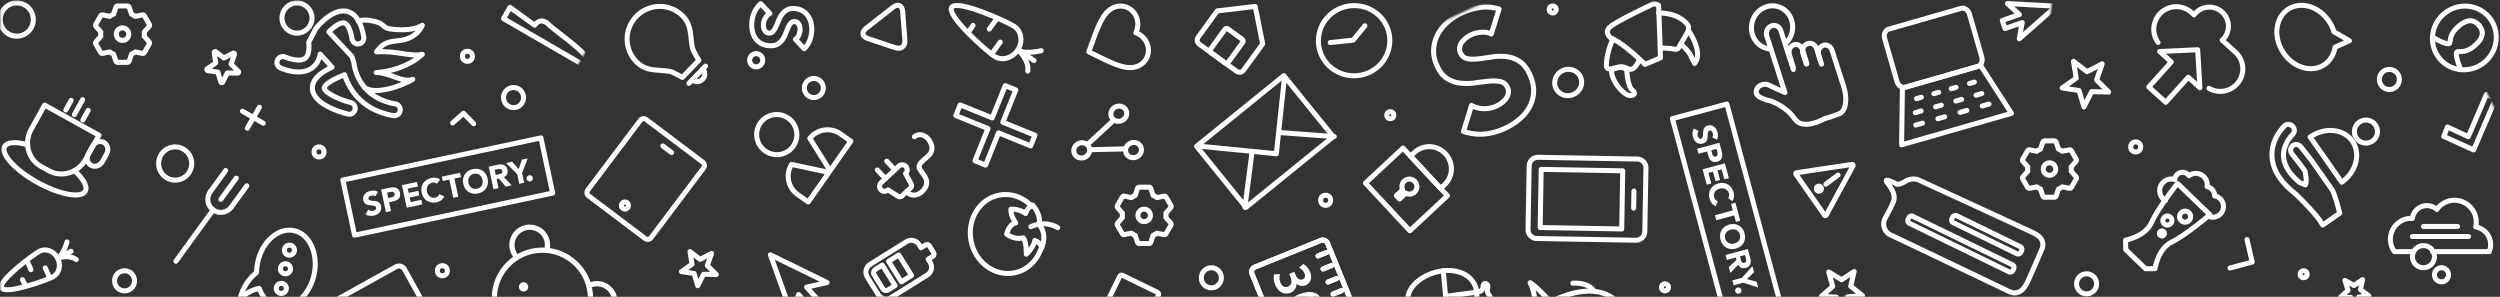 <svg width="977" height="116" xmlns="http://www.w3.org/2000/svg" xmlns:xlink="http://www.w3.org/1999/xlink"><rect width="100%" height="100%" fill="#333333" stroke="none"/><defs><path id="path-1" d="M.089.143h976.772v231.791H.089z"/></defs><g id="Notebook" stroke="none" stroke-width="1" fill="none" fill-rule="evenodd"><g id="404" transform="translate(0 -684)"><g id="Group-44" transform="translate(0 684)"><g id="Group-19"><mask id="mask-2" fill="#fff"><use xlink:href="#path-1"/></mask><g id="Group-5" mask="url(#mask-2)" stroke="#FFF" stroke-linecap="round" stroke-linejoin="round" stroke-width="1.96"><g transform="rotate(29 -49.936 47.278)"><path d="M5.98 9.194V20.13c0 5.887 4.691 10.704 10.426 10.704h3.44c5.734 0 10.426-4.817 10.426-10.704V9.194H5.98z" id="Stroke-114"/><path d="M36.43 17.594c0 1.85-1.411 3.365-3.134 3.365-1.725 0-3.135-1.514-3.135-3.365v-3.5c0-1.85 1.41-3.365 3.135-3.365 1.723 0 3.134 1.515 3.134 3.366v3.5z" id="Stroke-115"/><path d="M28.591 25.952c4.602 1.098 7.605 2.906 7.605 4.95 0 3.35-8.07 6.067-18.024 6.067C8.22 36.969.15 34.252.15 30.902c0-2.044 3-3.85 7.601-4.95" id="Stroke-116"/><path d="M21.87 2.72v4.328" id="Stroke-117"/><path d="M17.952.122v6.689" id="Stroke-118"/><path d="M14.145 2.522V6.85" id="Stroke-119"/></g></g><g id="Group" mask="url(#mask-2)" stroke="#FFF" stroke-linecap="round" stroke-linejoin="round" stroke-width="1.96"><g transform="translate(108.228 1.148)"><path d="M13.713 5.9c0 3.262-2.632 5.904-5.878 5.904-3.245 0-5.876-2.642-5.876-5.903C1.959 2.64 4.589 0 7.835 0c3.246 0 5.878 2.642 5.878 5.9z" id="Stroke-792"/><path d="M46.275 39.46c-14.819-2.608-16.099-15.163-16.164-15.94l-.787-2.546-9.048-9.67c1.836-1.855 4.473-3.874 6.069-3.467 1.288.33 2.386 2.613 3.007 6.265A2.316 2.316 0 0032.025 16a2.322 2.322 0 001.898-2.677c-.987-5.786-3.15-9.144-6.43-9.985C21.836 1.895 15.952 9.094 15.3 9.921l-.137.173-2.744 5.282.044.653c.14 2-.01 4.605-1.514 5.655-2.08 1.45-6.344.075-7.673-.525A2.319 2.319 0 00.21 22.313a2.323 2.323 0 001.15 3.077c.503.227 3.628 1.585 7.019 1.585 1.776 0 3.624-.373 5.21-1.474 1.743-1.21 2.85-3.058 3.309-5.508l4.629 5.129c-3.961 1.853-7.9 4.547-7.662 8.445.36 5.93 10.668 9.05 13.819 9.865a2.314 2.314 0 002.823-1.664 2.323 2.323 0 00-1.661-2.831c-4.801-1.247-10.249-3.93-10.352-5.653-.005-.082-.036-2.06 7.527-5.036.14-.053.27-.12.395-.199 1.691 5.242 6.364 13.75 19.055 15.985a2.318 2.318 0 002.686-1.884 2.322 2.322 0 00-1.882-2.69z" id="Stroke-793"/><path d="M31.736 7.148c2.436-1.115 7.202.045 8.71.906.762.434 1.343 1.15 2.1 1.579.737.413 1.93.578 2.765.672 3.562.397 8.405.291 11.5-1.566-1.412 3.367-4.93 5.44-8.533 5.918-2.146.284-4.135.304-6.105 1.346-1.366.722-2.408 1.885-3.234 3.123 7.462-.588 13.286 2.02 17.873.959-2.636 2.51-8.596 6.376-18.022 7.148 1.823-.288 6.958 1.5 8.388 2.13 1.196.525 4.748 1.286 5.9.513-4.11 2.437-14.317 6.301-18.872 3.202" id="Stroke-794"/></g></g><g id="Group-16" mask="url(#mask-2)" stroke="#FFF" stroke-linecap="round" stroke-linejoin="round" stroke-width="1.96"><g transform="rotate(36 -57.949 168.536)"><path d="M5.485 15.533v24.788" id="Stroke-69"/><path d="M.392.188v10.23" id="Stroke-70"/><path d="M5.485.188v10.23" id="Stroke-71"/><path d="M10.579.188v10.23" id="Stroke-72"/><path d="M10.579 10.418c0 2.826-2.28 5.115-5.094 5.115-2.814 0-5.093-2.29-5.093-5.115" id="Stroke-73"/></g></g><path d="M219.399-5.747l-.073 40.007-5.076.009 1.211-11.828s-4.187-.148-2.956-4.73c1.23-4.582 1.815-21.896 6.894-23.458z" id="Stroke-79" stroke="#FFF" stroke-width="1.96" stroke-linecap="round" stroke-linejoin="round" mask="url(#mask-2)" transform="rotate(120 215.839 14.261)"/><ellipse id="Oval" stroke="#FFF" stroke-width="1.96" stroke-linecap="round" stroke-linejoin="round" mask="url(#mask-2)" cx="6.554" cy="7.64" rx="6.465" ry="6.492"/><ellipse id="Oval-Copy-3" stroke="#FFF" stroke-width="1.96" stroke-linecap="round" stroke-linejoin="round" mask="url(#mask-2)" cx="48.673" cy="109.743" rx="3.918" ry="3.935"/><ellipse id="Oval-Copy-14" stroke="#FFF" stroke-width="1.96" stroke-linecap="round" stroke-linejoin="round" mask="url(#mask-2)" cx="473.391" cy="108.563" rx="3.918" ry="3.935"/><ellipse id="Oval-Copy-23" stroke="#FFF" stroke-width="1.96" stroke-linecap="round" stroke-linejoin="round" mask="url(#mask-2)" cx="815.437" cy="110.924" rx="3.918" ry="3.935"/><ellipse id="Oval-Copy-26" stroke="#FFF" stroke-width="1.96" stroke-linecap="round" stroke-linejoin="round" mask="url(#mask-2)" cx="933.763" cy="31.051" rx="3.918" ry="3.935"/><ellipse id="Oval-Copy-7" stroke="#FFF" stroke-width="1.96" stroke-linecap="round" stroke-linejoin="round" mask="url(#mask-2)" cx="200.694" cy="38.134" rx="3.918" ry="3.935"/><ellipse id="Oval-Copy-6" stroke="#FFF" stroke-width="1.96" stroke-linecap="round" stroke-linejoin="round" mask="url(#mask-2)" cx="124.683" cy="59.381" rx="1.959" ry="1.967"/><ellipse id="Oval-Copy-24" stroke="#FFF" stroke-width="1.96" stroke-linecap="round" stroke-linejoin="round" mask="url(#mask-2)" cx="834.636" cy="57.413" rx="1.959" ry="1.967"/><ellipse id="Oval-Copy-10" stroke="#FFF" stroke-width="1.96" stroke-linecap="round" stroke-linejoin="round" mask="url(#mask-2)" cx="172.876" cy="105.809" rx="1.959" ry="1.967"/><ellipse id="Oval-Copy-19" stroke="#FFF" stroke-width="1.96" stroke-linecap="round" stroke-linejoin="round" mask="url(#mask-2)" cx="606.801" cy="3.706" rx="1.371" ry="1.377"/><ellipse id="Oval-Copy-27" stroke="#FFF" stroke-width="1.96" stroke-linecap="round" stroke-linejoin="round" mask="url(#mask-2)" cx="900.263" cy="107.186" rx="1.371" ry="1.377"/><ellipse id="Oval-Copy-31" stroke="#FFF" stroke-width="1.96" stroke-linecap="round" stroke-linejoin="round" mask="url(#mask-2)" cx="543.328" cy="45.019" rx="1.371" ry="1.377"/><ellipse id="Oval-Copy-30" stroke="#FFF" stroke-width="1.96" stroke-linecap="round" stroke-linejoin="round" mask="url(#mask-2)" cx="650.683" cy="112.301" rx="1.371" ry="1.377"/><ellipse id="Oval-Copy-16" stroke="#FFF" stroke-width="1.96" stroke-linecap="round" stroke-linejoin="round" mask="url(#mask-2)" cx="518.057" cy="78.267" rx="1.959" ry="1.967"/><ellipse id="Oval-Copy-29" stroke="#FFF" stroke-width="1.96" stroke-linecap="round" stroke-linejoin="round" mask="url(#mask-2)" cx="182.671" cy="22.002" rx="1.959" ry="1.967"/><ellipse id="Oval-Copy-12" stroke="#FFF" stroke-width="1.96" stroke-linecap="round" stroke-linejoin="round" mask="url(#mask-2)" cx="318.04" cy="34.396" rx="3.722" ry="3.738"/><ellipse id="Oval-Copy-5" stroke="#FFF" stroke-width="1.96" stroke-linecap="round" stroke-linejoin="round" mask="url(#mask-2)" cx="68.459" cy="63.905" rx="6.465" ry="6.492"/><g id="Group-4-Copy" mask="url(#mask-2)"><g transform="rotate(-12 401.684 -602.193)"><path id="Shape" stroke="#FFF" stroke-width="1.96" stroke-linecap="round" stroke-linejoin="round" d="M79.145 0v22.034H0V0z"/><g id="Group-42" stroke="none" stroke-width="1" fill-rule="evenodd" transform="translate(5.889 6.397)" fill="#FFF"><path d="M5.194 2.494a1.432 1.432 0 00-.664-.464c-.28-.1-.543-.15-.792-.15a2.03 2.03 0 00-.451.053 1.692 1.692 0 00-.439.163.965.965 0 00-.335.293.754.754 0 00-.129.444c0 .279.104.492.31.64.206.148.466.274.78.379.313.104.65.209 1.011.313a4.15 4.15 0 011.012.444c.313.191.573.448.78.77.206.322.309.753.309 1.293 0 .514-.095.961-.284 1.345-.189.383-.444.7-.767.953a3.24 3.24 0 01-1.12.56 4.86 4.86 0 01-1.348.184 4.824 4.824 0 01-1.65-.274A4.129 4.129 0 010 8.552l1.43-1.593c.207.278.467.494.78.646a2.2 2.2 0 00.973.228c.164 0 .33-.019.496-.059a1.56 1.56 0 00.452-.176.968.968 0 00.322-.3.757.757 0 00.122-.43.787.787 0 00-.315-.66 2.92 2.92 0 00-.793-.411 25.184 25.184 0 00-1.03-.34 4.563 4.563 0 01-1.032-.456 2.49 2.49 0 01-.793-.758c-.21-.313-.315-.726-.315-1.24 0-.496.096-.932.29-1.305.193-.375.45-.688.773-.94a3.35 3.35 0 011.115-.57C2.895.064 3.33 0 3.776 0c.516 0 1.014.074 1.495.222.481.148.915.396 1.302.744l-1.38 1.528z" id="Fill-33"/><path d="M10.005 4.169h1.355c.182 0 .358-.017.527-.051.17-.034.322-.091.457-.172a.927.927 0 00.325-.332c.083-.14.124-.316.124-.528 0-.23-.054-.414-.163-.555a1.086 1.086 0 00-.417-.324 1.823 1.823 0 00-.566-.147 5.97 5.97 0 00-.6-.032h-1.042v2.14zM7.972.347H11.4c.478 0 .93.042 1.355.127.426.085.797.231 1.114.44.317.208.57.488.756.84.186.353.28.797.28 1.332 0 .527-.087.968-.26 1.324a2.18 2.18 0 01-.717.854 2.931 2.931 0 01-1.082.453c-.417.09-.868.134-1.355.134h-1.485v3.516H7.972V.347z" id="Fill-34"/><path id="Fill-35" d="M16.29.347h6.015V2.18H18.24v1.682h3.839v1.835H18.24v1.834h4.289v1.835h-6.24z"/><path d="M29.756 2.637a1.995 1.995 0 00-.737-.561 2.445 2.445 0 00-1.01-.196 2.54 2.54 0 00-1.063.222 2.558 2.558 0 00-.848.62 2.88 2.88 0 00-.56.947 3.402 3.402 0 00-.203 1.188c0 .435.067.834.203 1.195.134.36.319.674.554.94.234.265.51.472.828.62.317.148.658.221 1.023.221a2.29 2.29 0 001.108-.26 2.21 2.21 0 00.796-.732l1.695 1.267a3.532 3.532 0 01-1.486 1.214c-.6.261-1.218.392-1.852.392a5.695 5.695 0 01-1.995-.34 4.563 4.563 0 01-1.578-.973 4.413 4.413 0 01-1.037-1.533c-.247-.601-.371-1.271-.371-2.011 0-.74.124-1.41.371-2.01a4.427 4.427 0 011.037-1.535A4.58 4.58 0 0126.21.34 5.686 5.686 0 0128.204 0c.26 0 .533.024.815.072.282.048.56.124.834.228.275.105.537.244.79.418.251.175.477.388.677.64l-1.564 1.28z" id="Fill-36"/><path id="Fill-37" d="M34.86 2.105h-2.625V.347h7.279v1.758h-2.625v7.262H34.86z"/><path d="M41.918 4.857c0 .435.065.834.197 1.195.131.361.32.674.565.94.245.266.54.472.884.62.342.148.725.222 1.149.222a2.88 2.88 0 001.15-.222 2.57 2.57 0 00.882-.62c.246-.266.434-.579.565-.94a3.46 3.46 0 00.198-1.195c0-.426-.066-.823-.198-1.188a2.74 2.74 0 00-.565-.947 2.585 2.585 0 00-.883-.62 2.877 2.877 0 00-1.15-.222 2.87 2.87 0 00-1.148.222 2.58 2.58 0 00-.884.62 2.745 2.745 0 00-.565.947 3.481 3.481 0 00-.197 1.188m-2.058 0c0-.74.12-1.41.362-2.011.242-.6.579-1.112 1.01-1.534A4.446 4.446 0 0142.77.339 5.408 5.408 0 0144.713 0c.702 0 1.35.113 1.943.34a4.43 4.43 0 011.538.972c.431.422.768.934 1.01 1.534.24.6.362 1.271.362 2.01 0 .741-.121 1.41-.363 2.012a4.42 4.42 0 01-1.01 1.534 4.423 4.423 0 01-1.537.972 5.413 5.413 0 01-1.943.34c-.703 0-1.35-.113-1.943-.34a4.423 4.423 0 01-1.538-.972 4.42 4.42 0 01-1.01-1.534c-.241-.601-.362-1.27-.362-2.011" id="Fill-38"/><path d="M52.95 4.08h1.18c.18 0 .37-.007.57-.02.2-.012.382-.05.545-.114a.943.943 0 00.404-.3c.107-.135.16-.326.16-.573 0-.23-.048-.412-.142-.548a.942.942 0 00-.358-.312 1.6 1.6 0 00-.5-.146 4.098 4.098 0 00-.55-.039H52.95V4.08zM50.953.347h3.511c.462 0 .9.044 1.313.133.415.09.778.238 1.09.447.312.207.56.488.743.84.184.353.276.793.276 1.319 0 .637-.167 1.179-.5 1.624-.333.446-.82.728-1.46.847l2.306 3.81h-2.397L53.938 5.76h-.987v3.606h-1.999V.347z" id="Fill-39"/><path id="Fill-40" d="M61.235 5.52L57.885.347h2.443l1.889 3.376L64.22.347h2.33L63.2 5.52v3.847h-1.965z"/><path d="M64.47 8.152c0-.167.03-.325.092-.475a1.19 1.19 0 01.258-.39 1.236 1.236 0 01.864-.35 1.248 1.248 0 01.863.351 1.208 1.208 0 01.35.864c0 .167-.032.326-.093.476-.062.15-.148.28-.257.39a1.233 1.233 0 01-.864.35 1.229 1.229 0 01-.863-.35c-.11-.11-.196-.24-.258-.39a1.24 1.24 0 01-.092-.476" id="Fill-41"/></g></g></g><g id="Group-4-Copy-3" mask="url(#mask-2)"><g transform="rotate(75 310.938 460.075)"><path id="Shape" stroke="#FFF" stroke-width="1.96" stroke-linecap="round" stroke-linejoin="round" d="M79.145 0v22.034H0V0z"/><g id="Group-42" stroke="none" stroke-width="1" fill-rule="evenodd" transform="translate(5.889 6.397)" fill="#FFF"><path d="M5.194 2.494a1.432 1.432 0 00-.664-.464c-.28-.1-.543-.15-.792-.15a2.03 2.03 0 00-.451.053 1.692 1.692 0 00-.439.163.965.965 0 00-.335.293.754.754 0 00-.129.444c0 .279.104.492.31.64.206.148.466.274.78.379.313.104.65.209 1.011.313a4.15 4.15 0 011.012.444c.313.191.573.448.78.77.206.322.309.753.309 1.293 0 .514-.095.961-.284 1.345-.189.383-.444.7-.767.953a3.24 3.24 0 01-1.12.56 4.86 4.86 0 01-1.348.184 4.824 4.824 0 01-1.65-.274A4.129 4.129 0 010 8.552l1.43-1.593c.207.278.467.494.78.646a2.2 2.2 0 00.973.228c.164 0 .33-.019.496-.059a1.56 1.56 0 00.452-.176.968.968 0 00.322-.3.757.757 0 00.122-.43.787.787 0 00-.315-.66 2.92 2.92 0 00-.793-.411 25.184 25.184 0 00-1.03-.34 4.563 4.563 0 01-1.032-.456 2.49 2.49 0 01-.793-.758c-.21-.313-.315-.726-.315-1.24 0-.496.096-.932.29-1.305.193-.375.45-.688.773-.94a3.35 3.35 0 011.115-.57C2.895.064 3.33 0 3.776 0c.516 0 1.014.074 1.495.222.481.148.915.396 1.302.744l-1.38 1.528z" id="Fill-33"/><path d="M10.005 4.169h1.355c.182 0 .358-.017.527-.051.17-.034.322-.091.457-.172a.927.927 0 00.325-.332c.083-.14.124-.316.124-.528 0-.23-.054-.414-.163-.555a1.086 1.086 0 00-.417-.324 1.823 1.823 0 00-.566-.147 5.97 5.97 0 00-.6-.032h-1.042v2.14zM7.972.347H11.4c.478 0 .93.042 1.355.127.426.085.797.231 1.114.44.317.208.57.488.756.84.186.353.28.797.28 1.332 0 .527-.087.968-.26 1.324a2.18 2.18 0 01-.717.854 2.931 2.931 0 01-1.082.453c-.417.09-.868.134-1.355.134h-1.485v3.516H7.972V.347z" id="Fill-34"/><path id="Fill-35" d="M16.29.347h6.015V2.18H18.24v1.682h3.839v1.835H18.24v1.834h4.289v1.835h-6.24z"/><path d="M29.756 2.637a1.995 1.995 0 00-.737-.561 2.445 2.445 0 00-1.01-.196 2.54 2.54 0 00-1.063.222 2.558 2.558 0 00-.848.62 2.88 2.88 0 00-.56.947 3.402 3.402 0 00-.203 1.188c0 .435.067.834.203 1.195.134.36.319.674.554.94.234.265.51.472.828.62.317.148.658.221 1.023.221a2.29 2.29 0 001.108-.26 2.21 2.21 0 00.796-.732l1.695 1.267a3.532 3.532 0 01-1.486 1.214c-.6.261-1.218.392-1.852.392a5.695 5.695 0 01-1.995-.34 4.563 4.563 0 01-1.578-.973 4.413 4.413 0 01-1.037-1.533c-.247-.601-.371-1.271-.371-2.011 0-.74.124-1.41.371-2.01a4.427 4.427 0 011.037-1.535A4.58 4.58 0 0126.21.34 5.686 5.686 0 0128.204 0c.26 0 .533.024.815.072.282.048.56.124.834.228.275.105.537.244.79.418.251.175.477.388.677.64l-1.564 1.28z" id="Fill-36"/><path id="Fill-37" d="M34.86 2.105h-2.625V.347h7.279v1.758h-2.625v7.262H34.86z"/><path d="M41.918 4.857c0 .435.065.834.197 1.195.131.361.32.674.565.94.245.266.54.472.884.62.342.148.725.222 1.149.222a2.88 2.88 0 001.15-.222 2.57 2.57 0 00.882-.62c.246-.266.434-.579.565-.94a3.46 3.46 0 00.198-1.195c0-.426-.066-.823-.198-1.188a2.74 2.74 0 00-.565-.947 2.585 2.585 0 00-.883-.62 2.877 2.877 0 00-1.15-.222 2.87 2.87 0 00-1.148.222 2.58 2.58 0 00-.884.62 2.745 2.745 0 00-.565.947 3.481 3.481 0 00-.197 1.188m-2.058 0c0-.74.12-1.41.362-2.011.242-.6.579-1.112 1.01-1.534A4.446 4.446 0 0142.77.339 5.408 5.408 0 0144.713 0c.702 0 1.35.113 1.943.34a4.43 4.43 0 011.538.972c.431.422.768.934 1.01 1.534.24.6.362 1.271.362 2.01 0 .741-.121 1.41-.363 2.012a4.42 4.42 0 01-1.01 1.534 4.423 4.423 0 01-1.537.972 5.413 5.413 0 01-1.943.34c-.703 0-1.35-.113-1.943-.34a4.423 4.423 0 01-1.538-.972 4.42 4.42 0 01-1.01-1.534c-.241-.601-.362-1.27-.362-2.011" id="Fill-38"/><path d="M52.95 4.08h1.18c.18 0 .37-.007.57-.02.2-.012.382-.05.545-.114a.943.943 0 00.404-.3c.107-.135.16-.326.16-.573 0-.23-.048-.412-.142-.548a.942.942 0 00-.358-.312 1.6 1.6 0 00-.5-.146 4.098 4.098 0 00-.55-.039H52.95V4.08zM50.953.347h3.511c.462 0 .9.044 1.313.133.415.09.778.238 1.09.447.312.207.56.488.743.84.184.353.276.793.276 1.319 0 .637-.167 1.179-.5 1.624-.333.446-.82.728-1.46.847l2.306 3.81h-2.397L53.938 5.76h-.987v3.606h-1.999V.347z" id="Fill-39"/><path id="Fill-40" d="M61.235 5.52L57.885.347h2.443l1.889 3.376L64.22.347h2.33L63.2 5.52v3.847h-1.965z"/><path d="M64.47 8.152c0-.167.03-.325.092-.475a1.19 1.19 0 01.258-.39 1.236 1.236 0 01.864-.35 1.248 1.248 0 01.863.351 1.208 1.208 0 01.35.864c0 .167-.032.326-.093.476-.062.15-.148.28-.257.39a1.233 1.233 0 01-.864.35 1.229 1.229 0 01-.863-.35c-.11-.11-.196-.24-.258-.39a1.24 1.24 0 01-.092-.476" id="Fill-41"/></g></g></g><path id="Stroke-740-Copy-7" stroke="#FFF" stroke-width="1.96" stroke-linecap="round" stroke-linejoin="round" mask="url(#mask-2)" transform="rotate(-31 814.784 31.419)" d="M814.77 36.545l-5.642 3.57 1.648-6.474-5.112-4.262 6.649-.452 2.483-6.204 2.461 6.195 6.647.427-5.128 4.281 1.624 6.468z"/><path id="Stroke-740-Copy-6" stroke="#FFF" stroke-width="1.96" stroke-linecap="round" stroke-linejoin="round" mask="url(#mask-2)" transform="rotate(35 720.214 112.394)" d="M720.226 116.913l-4.964 3.128 1.432-5.702-4.523-3.775 5.862-.376 2.17-5.46 2.19 5.469 5.864.4-4.508 3.756 1.454 5.708z"/><path id="Stroke-740-Copy-9" stroke="#FFF" stroke-width="1.96" stroke-linecap="round" stroke-linejoin="round" mask="url(#mask-2)" transform="rotate(105 920.635 114.252)" d="M920.63 117.375l-3.405 2.17.992-3.94-3.089-2.598 4.014-.272 1.497-3.775 1.49 3.772 4.013.264-3.095 2.604.984 3.938z"/><path d="M86.919 29.025l-3.415 2.141a.392.392 0 01-.588-.43l.996-3.878h0l-3.089-2.553a.392.392 0 01.224-.694l4.021-.271h0l1.505-3.725a.392.392 0 01.728 0l1.49 3.718h0l4.015.256a.392.392 0 01.225.693l-3.098 2.565h0l.983 3.88a.392.392 0 01-.587.429l-3.41-2.131h0z" id="Stroke-740-Copy" stroke="#FFF" stroke-width="1.96" stroke-linecap="round" stroke-linejoin="round" mask="url(#mask-2)" transform="rotate(-31 86.927 25.298)"/><path id="Stroke-740-Copy-3" stroke="#FFF" stroke-width="1.96" stroke-linecap="round" stroke-linejoin="round" mask="url(#mask-2)" transform="rotate(-31 272.986 103.905)" d="M272.976 107.73l-4.247 2.664 1.24-4.83-3.847-3.181 5.004-.338 1.87-4.629 1.851 4.622 5.003.32-3.86 3.194 1.223 4.826z"/><g id="Group-4" mask="url(#mask-2)" stroke="#FFF" stroke-linecap="round" stroke-linejoin="round" stroke-width="1.96"><path d="M47.401 32.7H2.561A2.457 2.457 0 01.1 30.247V2.497A2.457 2.457 0 012.56.043H47.4a2.456 2.456 0 012.46 2.454v27.75c0 1.354-1.1 2.453-2.46 2.453z" transform="rotate(61 -8.97 184.65)" id="Stroke-149"/></g><g id="Group-6" mask="url(#mask-2)" stroke="#FFF" stroke-linecap="round" stroke-linejoin="round" stroke-width="1.96"><g transform="rotate(102 25.51 97.209)"><path d="M15.116 0c8.35 0 15.116 5.05 15.116 11.282 0 3.44-2.066 6.515-5.32 8.584.978 2.317 2.762 4.807 6.04 6.492 0 0-6.502.304-11.856-4.2-1.272.259-2.6.408-3.98.408C6.766 22.566 0 17.514 0 11.282 0 5.049 6.766 0 15.116 0z" id="Stroke-1179"/><path d="M5.877 11.41c0 1.087.876 1.968 1.958 1.968 1.085 0 1.96-.881 1.96-1.968a1.962 1.962 0 00-1.96-1.967 1.962 1.962 0 00-1.958 1.967" id="Fill-1180"/><path d="M13.321 11.41c0 1.087.877 1.968 1.958 1.968 1.085 0 1.96-.881 1.96-1.968a1.962 1.962 0 00-1.96-1.967 1.962 1.962 0 00-1.958 1.967" id="Fill-1181"/><path d="M21.158 11.41c0 1.087.875 1.968 1.959 1.968a1.962 1.962 0 001.959-1.968 1.962 1.962 0 00-1.96-1.967 1.962 1.962 0 00-1.958 1.967" id="Fill-1182"/></g></g><g id="Group-7" mask="url(#mask-2)" stroke="#FFF" stroke-linecap="round" stroke-linejoin="round" stroke-width="1.96"><g transform="rotate(37 57.561 398.205)"><path d="M1.727 37.53a1.634 1.634 0 01-1.632-1.625V1.777C.095.882.829.152 1.727.152h27.688c.897 0 1.632.73 1.632 1.625v34.128c0 .894-.735 1.626-1.632 1.626H1.727z" id="Stroke-1183"/><path d="M16.697 31.989c0 .76-.614 1.377-1.371 1.377a1.375 1.375 0 01-1.371-1.377c0-.76.614-1.377 1.371-1.377s1.371.616 1.371 1.377" id="Fill-1184"/><path d="M17.448 4.483h-4.31" id="Stroke-1185"/></g></g><path d="M302.002 2.753c1.257 0 2.472.18 3.646.54a8.406 8.406 0 013.175 1.808l-3.364 3.713c-.398-.508-.938-.883-1.618-1.127-.682-.243-1.326-.365-1.934-.365a5.05 5.05 0 00-1.1.127 4.195 4.195 0 00-1.07.396 2.35 2.35 0 00-.816.714c-.21.297-.315.657-.315 1.08 0 .677.252 1.195.755 1.554.502.36 1.136.666 1.9.92.766.254 1.589.508 2.47.762.88.253 1.702.614 2.467 1.079a5.883 5.883 0 011.903 1.871c.502.783.753 1.83.753 3.142 0 1.249-.23 2.337-.692 3.269a6.626 6.626 0 01-1.87 2.316 7.915 7.915 0 01-2.734 1.363 11.894 11.894 0 01-3.286.445c-1.446 0-2.787-.222-4.023-.666-1.237-.445-2.39-1.163-3.459-2.157l3.49-3.872a5.104 5.104 0 001.902 1.57 5.376 5.376 0 002.373.555 5.22 5.22 0 001.21-.143 3.872 3.872 0 001.1-.428c.325-.19.587-.432.786-.729.2-.297.3-.645.3-1.047 0-.676-.257-1.211-.77-1.603-.514-.39-1.159-.724-1.934-.999a61.59 61.59 0 00-2.515-.825 11.15 11.15 0 01-2.515-1.11 6.066 6.066 0 01-1.933-1.841c-.514-.761-.77-1.765-.77-3.014 0-1.206.235-2.264.707-3.173.47-.91 1.1-1.671 1.886-2.285a8.182 8.182 0 012.72-1.38 11.059 11.059 0 013.175-.46zm12.958 18.073a2.568 2.568 0 012.579 2.558 2.568 2.568 0 01-2.58 2.557 2.568 2.568 0 01-2.578-2.557 2.568 2.568 0 012.579-2.558z" id="Combined-Shape-Copy" stroke="#FFF" stroke-width="1.96" stroke-linecap="round" stroke-linejoin="round" mask="url(#mask-2)" transform="rotate(95 305.164 14.556)"/><path d="M580.712.166c2.576 0 5.066.367 7.471 1.098 2.404.732 4.572 1.958 6.503 3.677l-6.89 7.55c-.816-1.033-1.922-1.796-3.316-2.291-1.397-.494-2.717-.743-3.961-.743-.732 0-1.481.088-2.255.26a8.636 8.636 0 00-2.19.805 4.805 4.805 0 00-1.675 1.451c-.428.604-.645 1.335-.645 2.194 0 1.377.517 2.432 1.548 3.161 1.029.733 2.327 1.355 3.894 1.872 1.568.516 3.254 1.033 5.059 1.548a20.795 20.795 0 015.054 2.194c1.567.947 2.865 2.215 3.898 3.805 1.03 1.593 1.544 3.722 1.544 6.388 0 2.54-.472 4.753-1.417 6.647-.945 1.892-2.22 3.46-3.832 4.71-1.61 1.247-3.477 2.17-5.601 2.77-2.128.605-4.371.907-6.732.907-2.963 0-5.712-.451-8.244-1.355-2.534-.904-4.895-2.366-7.086-4.387l7.15-7.873a10.44 10.44 0 003.897 3.195c1.568.753 3.187 1.127 4.861 1.127.816 0 1.644-.095 2.48-.292a7.969 7.969 0 002.255-.87 4.815 4.815 0 001.61-1.481c.408-.604.613-1.313.613-2.13 0-1.375-.527-2.462-1.578-3.26-1.053-.792-2.373-1.47-3.96-2.03a126.866 126.866 0 00-5.154-1.677 22.933 22.933 0 01-5.152-2.259 12.389 12.389 0 01-3.961-3.742c-1.053-1.548-1.578-3.59-1.578-6.128 0-2.452.483-4.604 1.45-6.452a13.985 13.985 0 013.864-4.646c1.61-1.246 3.466-2.182 5.57-2.807a22.817 22.817 0 016.506-.936zm26.307 37.098c2.922 0 5.29 2.29 5.29 5.115s-2.368 5.115-5.29 5.115c-2.92 0-5.289-2.29-5.289-5.115s2.368-5.115 5.29-5.115z" id="Combined-Shape-Copy-2" stroke="#FFF" stroke-width="1.96" stroke-linecap="round" stroke-linejoin="round" mask="url(#mask-2)" transform="rotate(-25 587.074 24.167)"/><path id="Stroke-553-Copy-2" stroke="#FFF" stroke-width="1.96" stroke-linecap="round" stroke-linejoin="round" mask="url(#mask-2)" transform="rotate(-26 966.66 48.98)" d="M976.499 40.319l-13.637 11.756-5.653-7.001-2.904 2.71 8.183 9.856 16.528-14.247z"/><path id="Stroke-554" stroke="#FFF" stroke-width="1.96" stroke-linecap="round" stroke-linejoin="round" mask="url(#mask-2)" transform="rotate(-23 389.002 49)" d="M401.758 39.372l-3.156-3.166-9.595 9.623-9.566-9.595-3.167 3.176 9.567 9.594-9.596 9.624 3.157 3.165 9.595-9.624 9.567 9.594 3.165-3.175-9.566-9.593z"/><path id="Shape" stroke="#FFF" stroke-width="1.96" stroke-linecap="round" stroke-linejoin="round" mask="url(#mask-2)" transform="rotate(-17 313.54 109.55)" d="M310.524 114.422l-4.815 6.624-1.173-24.667 18.01 16.825-8.173-.592 3.836 8.299-3.848 1.81z"/><path id="Shape-Copy" stroke="#FFF" stroke-width="1.96" stroke-linecap="round" stroke-linejoin="round" mask="url(#mask-2)" transform="rotate(96 792.697 8.417)" d="M790.333 12.184l-3.78 5.119-.936-19.072 14.159 13.019-6.421-.462 3.019 6.418-3.023 1.397z"/><g id="Group" mask="url(#mask-2)" stroke="#FFF" stroke-linecap="round" stroke-linejoin="round" stroke-width="1.96"><g transform="rotate(-46 138.253 -274.704)"><path d="M25.467 12.624C25.467 5.652 19.767 0 12.733 0 5.701 0 0 5.652 0 12.624c0 5.34 3.511 7.577 6.37 11.74.73 1.063 1.707 5.146 1.707 5.146h9.313s.977-4.083 1.707-5.146c2.86-4.163 6.37-6.4 6.37-11.74z" id="Stroke-710"/><path d="M8.16 32.956h9.404" id="Stroke-712"/><path d="M15.997 32.956c0 1.521-1.316 2.754-2.939 2.754-1.622 0-2.939-1.233-2.939-2.754" id="Stroke-713"/></g></g><g id="Group-2-Copy-4" mask="url(#mask-2)" stroke-linecap="round" stroke-linejoin="round"><g stroke="#FFF" stroke-width="1.96" transform="rotate(49 485.255 1056.807)" id="Group"><path d="M12.342 21.404c2.468-.84 4.114-1.679 4.937-2.518 1.234-1.259-2.469-1.259-2.469-7.554 0-4.197 1.646-6.296 4.937-6.296" id="Path-4" transform="matrix(-1 0 0 1 32.089 0)"/><path d="M4.937 21.404c2.468-.84 4.114-1.679 4.937-2.518 1.234-1.259-2.469-1.259-2.469-7.554 0-4.197 1.646-6.296 4.937-6.296" id="Path-4"/><ellipse id="Oval" cx="12.342" cy="12.591" rx="12.342" ry="12.591"/></g></g><g id="Group-2" mask="url(#mask-2)" stroke="#FFF" stroke-linecap="round" stroke-linejoin="round" stroke-width="1.96"><g transform="rotate(-55 201.994 -247.4)"><path d="M22.333 7.87c0 4.345-3.507 7.868-7.835 7.868-4.329 0-7.837-3.523-7.837-7.869C6.66 3.524 10.169 0 14.498 0c4.328 0 7.835 3.524 7.835 7.87z" id="Stroke-150"/><path d="M0 28.027v5.024h14.105L8.257 19.28C3.669 19.562 0 23.383 0 28.027z" id="Stroke-151"/><path d="M28.994 28.027v5.024H14.889l5.849-13.771c4.587.282 8.256 4.103 8.256 8.747z" id="Stroke-152"/></g></g><g id="Group-22" mask="url(#mask-2)" stroke="#FFF" stroke-linecap="round" stroke-linejoin="round" stroke-width="1.96"><g transform="rotate(-32 351.975 -535.066)"><path d="M26.023 5.032h-2.137V3.62c0-1.99-1.593-3.62-3.542-3.62H3.543C1.594 0 0 1.629 0 3.62v8.106c0 1.99 1.594 3.619 3.543 3.619h16.801c1.949 0 3.542-1.628 3.542-3.619v-1.413h2.137c.556 0 1.012-.466 1.012-1.035V6.067c0-.569-.456-1.035-1.012-1.035z" id="Stroke-124"/><path id="Stroke-125" d="M10.307 12.252h4.701V2.809h-4.701z"/><path d="M5.861 2.754H4.326c-.871 0-1.583.6-1.583 1.331v6.781c0 .732.712 1.331 1.583 1.331h3.118V2.754H5.861z" id="Stroke-126"/></g></g><g id="Group-2" mask="url(#mask-2)" stroke="#FFF" stroke-linecap="round" stroke-linejoin="round" stroke-width="1.96"><path d="M3.674.732C1.715-.567.114.314.114 2.69v13.378c0 2.376 1.601 3.257 3.56 1.957l9.468-6.284c1.958-1.3 1.958-3.425 0-4.725L3.674.732z" transform="rotate(52 174.443 360.438)" id="Stroke-86"/></g><g id="Group-8" mask="url(#mask-2)" stroke="#FFF" stroke-linecap="round" stroke-linejoin="round" stroke-width="1.96"><g transform="rotate(-43 257.135 -396.313)"><path d="M11.398 5.21H2.029c-1.016 0-1.924.746-2.02 1.762a1.952 1.952 0 001.938 2.145h.047l1.163 4.517c.142.554.64.94 1.21.94h4.611a1.25 1.25 0 001.21-.94l1.163-4.517h.013c.913 0 1.739-.618 1.934-1.514a1.955 1.955 0 00-1.9-2.393z" id="Stroke-689"/><path d="M6.866 14.55c-.198 1.235.462 2.512 1.475 3.243 1.013.732 2.319.967 3.562.866 1.19-.098 2.406-.523 3.193-1.424 1.337-1.531 1.057-3.842 1.551-5.817" id="Stroke-690"/><path d="M16.69 6.82c-.198 1.231.466 2.504 1.483 3.233 1.018.729 2.33.965 3.578.864 1.195-.096 2.416-.519 3.205-1.416 1.341-1.524 1.059-3.825 1.553-5.791.2-.797.612-1.631 1.38-1.93" id="Stroke-690-Copy" transform="scale(-1 1) rotate(80 0 -20.184)"/><path d="M4.24.582V5.21" id="Stroke-691"/><path d="M9.28.582V5.21" id="Stroke-692"/></g></g><g id="Group-23" mask="url(#mask-2)" stroke="#FFF" stroke-linecap="round" stroke-linejoin="round" stroke-width="1.96"><g transform="rotate(78 203.34 246.177)"><path d="M22.615 18.317C20.18 20.76 3.119 33.442.385 30.697c-2.733-2.747 9.895-19.88 12.328-22.324 2.434-2.444 6.623-2.2 9.357.547 2.734 2.746 2.98 6.953.545 9.397z" id="Stroke-1043"/><path d="M24.236 0s.273 5.81-1.903 8.656c0 0 4.541-3.365 8.62-1.861" id="Stroke-1044"/><path d="M27.426 3.541L24.292 6.69" id="Stroke-1045"/><path d="M17.631 14.951l3.527 3.935" id="Stroke-1046"/><path d="M9.012 24.001l2.35 2.36" id="Stroke-1047"/><path d="M8.62 14.558l3.134 3.541" id="Stroke-1048"/></g></g><g id="Group-23-Copy" mask="url(#mask-2)" stroke="#FFF" stroke-linecap="round" stroke-linejoin="round" stroke-width="1.96"><g transform="rotate(17 -293.01 69.224)"><path d="M18.389 14.778C16.426 16.748 2.666 26.976.46 24.76c-2.203-2.213 7.981-16.03 9.943-18 1.963-1.971 5.341-1.774 7.546.44 2.205 2.215 2.403 5.608.44 7.579z" id="Stroke-1043"/><path d="M19.643.107s.223 4.753-1.558 7.082c0 0 3.716-2.753 7.053-1.522" id="Stroke-1044"/><path d="M22.24 3.156l-2.35 2.36" id="Stroke-1045"/><path d="M14.47 12.307l2.742 3.147" id="Stroke-1046"/><path d="M7.292 19.326l1.959 1.968" id="Stroke-1047"/><path d="M6.988 11.87l2.351 2.755" id="Stroke-1048"/></g></g><g id="Group-8" mask="url(#mask-2)" stroke="#FFF" stroke-linecap="round" stroke-linejoin="round" stroke-width="1.96"><g transform="rotate(79 161.141 284.988)"><path d="M22.678 7.476c4.92 2.376 8.275 7.111 8.275 12.564 0 7.838-6.93 14.191-15.477 14.191C6.928 34.231 0 27.878 0 20.041c0-4.784 2.58-9.014 6.535-11.585" id="Stroke-389"/><path d="M14.163 7.051s3.545-2.91 9.153.53c0 0-2.15.157-3.262 2.15 0 0 2.244.672 4.63 4.287 0 0-4.954-1.058-6.541 0 0 0 .552 3.016-2.593 6.048 0 0-3.645-1.43-3.66-4.313 0 0-3.1 1.531-5.621.824 0 0 .36-3.192 2.762-5.3 0 0-1.989-.81-2.753-3.312 0 0 4.624-2.854 7.885-.914z" id="Stroke-390"/><path d="M16.848 0s-3.934 3.858-2.38 10.23" id="Stroke-391"/></g></g><g id="Group-25" mask="url(#mask-2)" stroke="#FFF" stroke-linecap="round" stroke-linejoin="round" stroke-width="1.96"><g transform="rotate(26 -13.197 1001.812)"><rect id="Rectangle" x=".134" y=".009" width="16.848" height="17.312" rx=".784"/><path id="Path-3-Copy" d="M4.164 9.51l2.939 3.578 6.464-7.87"/></g></g><g id="share-android" mask="url(#mask-2)" stroke="#FFF" stroke-linecap="round" stroke-linejoin="round" stroke-width="1.96"><g transform="rotate(-22 336.266 -1044.544)"><path d="M18.807 9.443L6.269 4.722" id="Path-2" transform="matrix(1 0 0 -1 0 14.165)"/><path d="M18.807 11.804L6.269 16.525" id="Path-2" transform="matrix(1 0 0 -1 0 28.33)"/><ellipse id="Oval" cx="3.134" cy="10.82" rx="3.134" ry="2.951"/><ellipse id="Oval" cx="21.941" cy="2.951" rx="3.134" ry="2.951"/><ellipse id="Oval" cx="21.941" cy="18.296" rx="3.134" ry="2.951"/></g></g><g id="Group-2" mask="url(#mask-2)" stroke-linecap="round" stroke-linejoin="round"><g stroke="#FFF" stroke-width="1.96" transform="translate(436.561 73.152)" id="Group"><path d="M12.45 0c.339 0 .639.216.745.537l.884 2.663a8.515 8.515 0 011.488.864l2.738-.562a.784.784 0 01.838.378l1.875 3.26a.784.784 0 01-.092.91l-1.857 2.103a8.707 8.707 0 010 1.726l1.857 2.104c.223.252.26.618.092.91l-1.875 3.261a.784.784 0 01-.838.377l-2.738-.562a8.515 8.515 0 01-1.488.865l-.884 2.663a.784.784 0 01-.744.537H8.707a.784.784 0 01-.744-.537l-.885-2.663a8.515 8.515 0 01-1.488-.865l-2.738.562a.784.784 0 01-.838-.377L.14 14.894a.784.784 0 01.092-.91l1.857-2.105a8.707 8.707 0 010-1.726L.232 8.051a.784.784 0 01-.092-.91L2.014 3.88a.784.784 0 01.838-.378l2.738.562A8.515 8.515 0 017.078 3.2L7.963.537A.784.784 0 018.707 0h3.744z" id="Combined-Shape"/><ellipse id="Oval" cx="10.579" cy="11.017" rx="2.438" ry="2.448"/></g></g><g id="Group-2-Copy-2" mask="url(#mask-2)" stroke-linecap="round" stroke-linejoin="round"><g stroke="#FFF" stroke-width="1.96" transform="translate(37.31 2.329)" id="Group"><path d="M12.45 0c.339 0 .639.216.745.537l.884 2.663a8.515 8.515 0 011.488.864l2.738-.562a.784.784 0 01.838.378l1.875 3.26a.784.784 0 01-.092.91l-1.857 2.103a8.707 8.707 0 010 1.726l1.857 2.104c.223.252.26.618.092.91l-1.875 3.261a.784.784 0 01-.838.377l-2.738-.562a8.515 8.515 0 01-1.488.865l-.884 2.663a.784.784 0 01-.744.537H8.707a.784.784 0 01-.744-.537l-.885-2.663a8.515 8.515 0 01-1.488-.865l-2.738.562a.784.784 0 01-.838-.377L.14 14.894a.784.784 0 01.092-.91l1.857-2.105a8.707 8.707 0 010-1.726L.232 8.051a.784.784 0 01-.092-.91L2.014 3.88a.784.784 0 01.838-.378l2.738.562A8.515 8.515 0 017.078 3.2L7.963.537A.784.784 0 018.707 0h3.744z" id="Combined-Shape"/><ellipse id="Oval" cx="10.579" cy="11.017" rx="2.438" ry="2.448"/></g></g><g id="Group-2-Copy-3" mask="url(#mask-2)" stroke-linecap="round" stroke-linejoin="round"><g stroke="#FFF" stroke-width="1.96" transform="translate(790.362 55.052)" id="Group"><path d="M12.45 0c.339 0 .639.216.745.537l.884 2.663a8.515 8.515 0 011.488.864l2.738-.562a.784.784 0 01.838.378l1.875 3.26a.784.784 0 01-.092.91l-1.857 2.103a8.707 8.707 0 010 1.726l1.857 2.104c.223.252.26.618.092.91l-1.875 3.261a.784.784 0 01-.838.377l-2.738-.562a8.515 8.515 0 01-1.488.865l-.884 2.663a.784.784 0 01-.744.537H8.707a.784.784 0 01-.744-.537l-.885-2.663a8.515 8.515 0 01-1.488-.865l-2.738.562a.784.784 0 01-.838-.377L.14 14.894a.784.784 0 01.092-.91l1.857-2.105a8.707 8.707 0 010-1.726L.232 8.051a.784.784 0 01-.092-.91L2.014 3.88a.784.784 0 01.838-.378l2.738.562A8.515 8.515 0 017.078 3.2L7.963.537A.784.784 0 018.707 0h3.744z" id="Combined-Shape"/><ellipse id="Oval" cx="10.579" cy="11.017" rx="2.438" ry="2.448"/></g></g><path d="M435.89 27.223l-1.799-1.61c-6.387-5.696-10.604-9.453-10.61-14.056-.006-3.751 2.987-6.694 6.802-6.688a7.494 7.494 0 015.578 2.553 7.447 7.447 0 015.57-2.537c3.815.006 6.817 2.957 6.822 6.708.007 4.603-4.199 8.348-10.57 14.038l-1.793 1.592z" id="Shape" stroke="#FFF" stroke-width="1.96" stroke-linecap="round" stroke-linejoin="round" mask="url(#mask-2)" transform="rotate(68 435.867 16.046)"/><g id="Group-Copy-3" mask="url(#mask-2)" stroke="#FFF" stroke-linecap="round" stroke-linejoin="round" stroke-width="1.96"><path d="M9.478 4.835H.075M5.044.186v9.443" transform="rotate(30 -24.652 200.817)" id="Path-2"/></g><g id="Group" mask="url(#mask-2)" stroke="#FFF" stroke-linecap="round" stroke-linejoin="round" stroke-width="1.96"><g transform="rotate(36 246.893 739.23)"><rect id="Rectangle" x="6.661" y="13.378" width="8.62" height="11.41" rx=".784"/><path d="M0 10.14v12.395c0 1.502.731 2.253 2.194 2.253h17.553c1.463 0 2.194-.751 2.194-2.253V10.14L10.971 0 0 10.14z" id="Path-6"/></g></g><g id="Group-8" mask="url(#mask-2)" stroke="#FFF" stroke-linecap="round" stroke-linejoin="round" stroke-width="1.96"><g transform="rotate(-39 314.625 -631.037)"><path id="Stroke-47" d="M.41 30.78h43.883V.09H.411z"/><path id="Stroke-49" d="M.877.325l21.941 21.64L43.876.978"/><path d="M15.758 15.563L.086 30.514" id="Stroke-50"/><path d="M44.627 31.004L28.995 16.306" id="Stroke-51"/></g></g><g id="Group-9" mask="url(#mask-2)" stroke="#FFF"><g transform="rotate(68 190.06 430.65)"><path d="M29.75 31.979H2.083A2.04 2.04 0 01.05 29.935V2.152A2.04 2.04 0 012.083.11H29.75a2.04 2.04 0 012.035 2.043v27.783a2.04 2.04 0 01-2.035 2.044z" id="Stroke-315" stroke-width="1.96" fill="none" stroke-linecap="round" stroke-linejoin="round"/><path d="M5.265 1.888V5.43" id="Stroke-316" stroke-width="1.96" fill="none" stroke-linecap="round" stroke-linejoin="round"/><path d="M10.721 1.98v3.541" id="Stroke-317" stroke-width="1.96" fill="none" stroke-linecap="round" stroke-linejoin="round"/><path d="M16.177 2.072v3.541" id="Stroke-318" stroke-width="1.96" fill="none" stroke-linecap="round" stroke-linejoin="round"/><path d="M21.27 2.017v3.541" id="Stroke-319" stroke-width="1.96" fill="none" stroke-linecap="round" stroke-linejoin="round"/><path d="M29.75 31.979H2.085A2.04 2.04 0 01.05 29.935V2.152A2.04 2.04 0 012.084.11h27.667a2.04 2.04 0 012.034 2.043v27.783c0 1.13-.91 2.044-2.034 2.044z" id="Stroke-321" stroke-width="1.96" fill="none" stroke-linecap="round" stroke-linejoin="round"/><path d="M5.265 1.888V5.43" id="Stroke-322" stroke-width="1.96" fill="none" stroke-linecap="round" stroke-linejoin="round"/><path d="M10.721 1.98v3.541" id="Stroke-323" stroke-width="1.96" fill="none" stroke-linecap="round" stroke-linejoin="round"/><path d="M16.177 2.072v3.541" id="Stroke-324" stroke-width="1.96" fill="none" stroke-linecap="round" stroke-linejoin="round"/><path d="M21.27 2.017v3.541" id="Stroke-325" stroke-width="1.96" fill="none" stroke-linecap="round" stroke-linejoin="round"/><path d="M6.463 22.514c.506.328 1.681.84 2.917.84 2.29 0 3-1.475 2.98-2.583-.02-1.864-1.683-2.664-3.405-2.664H7.96v-1.352h.994c1.296 0 2.939-.675 2.939-2.254 0-1.065-.669-2.008-2.31-2.008-1.055 0-2.068.471-2.636.88l-.466-1.31c.689-.513 2.027-1.025 3.447-1.025 2.593 0 3.769 1.558 3.769 3.176 0 1.373-.811 2.541-2.434 3.135v.042c1.623.328 2.94 1.557 2.94 3.422 0 2.131-1.642 3.996-4.804 3.996-1.479 0-2.775-.472-3.424-.902l.487-1.393z" id="Fill-327" stroke-width=".784" fill="#FFF" fill-rule="evenodd"/><path d="M18.487 17.987c0 3.463 1.015 5.43 2.58 5.43 1.759 0 2.599-2.151 2.599-5.554 0-3.279-.8-5.43-2.58-5.43-1.504 0-2.6 1.926-2.6 5.554m6.9-.206c0 4.53-1.602 7.03-4.416 7.03-2.483 0-4.164-2.44-4.204-6.845 0-4.467 1.839-6.927 4.419-6.927 2.677 0 4.201 2.5 4.201 6.742" id="Fill-328" stroke-width=".784" fill="#FFF" fill-rule="evenodd"/></g></g><g id="Group" mask="url(#mask-2)" stroke="#FFF" stroke-linecap="round" stroke-linejoin="round" stroke-width="1.96"><g transform="rotate(-96 272.258 -217.047)"><ellipse id="Oval" cx="13.727" cy="14.124" rx="13.713" ry="13.968"/><path id="Path-5" d="M13.98 4.765v9.014l5.093 5.15"/></g></g><g id="Group-27" mask="url(#mask-2)" stroke="#FFF" stroke-linecap="round" stroke-linejoin="round" stroke-width="1.96"><g transform="rotate(47 219.818 664.727)"><path id="Stroke-669" d="M0 30.69h25.467V10.623H0z"/><path d="M12.93 0h0C8.169 0 4.31 3.806 4.31 8.502v2.121h17.24V8.502C21.55 3.806 17.69 0 12.93 0z" id="Stroke-670"/><path d="M15.672 19.058a2.932 2.932 0 00-2.939-2.926 2.932 2.932 0 00-2.938 2.926c0 1.3.86 2.39 2.04 2.77v3.353h1.798V21.83c1.18-.38 2.04-1.47 2.04-2.771z" id="Stroke-671"/></g></g><g id="Group-11" mask="url(#mask-2)" stroke="#FFF" stroke-linecap="round" stroke-linejoin="round" stroke-width="1.96"><g transform="rotate(39 144.774 844.933)"><path d="M20.92 5.002C17.1 1.101 10.618 1.394 5.389 6.732c-5.228 5.339-7.223 13.7-3.401 17.602 3.82 3.901 12.01 1.865 17.24-3.473 5.228-5.339 5.516-11.957 1.694-15.859z" id="Stroke-449"/><path d="M20.766 5.115l-8.228 8.656" id="Stroke-450"/><path d="M5.485 6.689l13.713 14.164" id="Stroke-451"/><path d="M20.766 4.722c.064-.164.252-.237.406-.325.396-.226.652-.652.714-1.097.062-.444-.055-.9-.276-1.294-.258-.459-.669-.931-.519-1.433.088-.296.376-.515.688-.562.312-.048.636.062.879.259.537.434.656 1.2 1.117 1.71.61.674 1.64.745 2.476 1.12" id="Stroke-452"/></g></g><g id="Group-28" mask="url(#mask-2)" stroke="#FFF" stroke-linecap="round" stroke-linejoin="round" stroke-width="1.96"><g transform="rotate(-89 345.946 -257.236)"><path d="M28.294 45.641H3.442A3.448 3.448 0 010 42.19V3.453A3.448 3.448 0 013.442 0h24.852a3.448 3.448 0 013.442 3.453v38.736a3.448 3.448 0 01-3.442 3.452z" id="Stroke-95"/><path id="Stroke-96" d="M4.31 36.592h22.725V4.722H4.31z"/><path d="M12.538 41.117h6.66" id="Stroke-97"/></g></g><g id="Group-29" mask="url(#mask-2)" stroke="#FFF" stroke-linecap="round" stroke-linejoin="round" stroke-width="1.96"><g transform="rotate(-170 323.687 42.162)"><path d="M.163 12.568s7.845 21.875 32.418 3.977c0 0 6.806 5.264 9.114 5.966 0 0-3.345-4.328-3.345-9.476" id="Stroke-1080"/><path d="M17.007 24.048s2.378 2.526 8.228 1.178" id="Stroke-1082"/></g></g><g id="Group-11" mask="url(#mask-2)" stroke="#FFF" stroke-linecap="round" stroke-linejoin="round" stroke-width="1.96"><g transform="translate(627.762 1.542)"><path d="M29.385 15.825c.406.507 2.846 2.705 3.603 4.388a43.478 43.478 0 001.489 3.001c3.606-4.164-2.22-12.59-2.22-12.59" id="Stroke-30"/><path d="M21.128 17.189s3.83.095 5.283.433c1.453.34 1.806-.464 1.806-.464s1.958-3.507 3.198-5.579c1.24-2.072.486-3.323.486-3.323-4.066-5.207-11.527-4.701-11.527-4.701" id="Stroke-31"/><path d="M17.265.503S3.643 6.85 1.29 9.112c-2.35 2.261.65 4.337.65 4.337s2.356.807 6.566 4.233c3.931 3.198 6.594 5.926 6.594 5.926 1.535-.673 6.057-2.539 6.057-2.539L20.428.503c-1.703-1.131-3.163 0-3.163 0z" id="Stroke-32"/><path d="M2.735 13.771C1.21 15.524-.394 22.802.087 24.556c.482 1.753 3.129.262 5.376 0 2.247-.264 3.21 1.665 4.813.789 1.606-.878 2.654-3.635 2.654-3.635" id="Stroke-33"/><path d="M10.187 33.692c-2.037-1.66-2.2-7.948-2.2-7.948-.488-.352-1.547-1.224-3.259-.875-1.71.35-2.769.875-2.769.875.082 4.541 4.154 8.734 6.028 9.695 1.875.96 4.236-.088 2.2-1.747z" id="Stroke-34"/></g></g><g id="Group-12" mask="url(#mask-2)" stroke="#FFF" stroke-linecap="round" stroke-linejoin="round" stroke-width="1.96"><g transform="rotate(12 339.53 3265.81)"><path d="M19.59 22.82L11.644 8.954c-.83-1.449-2.611-1.91-3.98-1.032-1.367.879-1.804 2.764-.973 4.212L18.253 32.31l-7.437-1.67s-3.383.093-3.671 3.189c-.289 3.095 6.248 2.85 6.248 2.85s6.382.683 10.62 4.823c4.238 4.14 11.375-2.314 11.375-2.314s3.573-1.931 5.53-3.317c1.955-1.384 1.977-5.972-.68-10.608l-7.415-12.938c-.829-1.448-2.551-1.946-3.847-1.115-1.295.83-1.672 2.68-.843 4.127l1.796 3.135" id="Stroke-916"/><path d="M19.433 22.034l-2.545-4.523c-.814-1.447-.444-3.294.827-4.125 1.27-.831 2.961-.332 3.775 1.115l2.802 4.979" id="Stroke-917"/><path d="M24.083 19.673l-2.085-3.643c-.846-1.476-.461-3.362.858-4.21 1.32-.847 3.074-.338 3.92 1.139l2.218 3.875" id="Stroke-918"/><path d="M9.242 16.823a7.788 7.788 0 01-1.21.096C3.596 16.919 0 13.13 0 8.459 0 3.786 3.596 0 8.032 0s8.032 3.787 8.032 8.458c0 1.82-.546 3.505-1.474 4.885" id="Stroke-919"/></g></g><g id="danger" mask="url(#mask-2)" stroke="#FFF" stroke-linecap="round" stroke-linejoin="round" stroke-width="1.96"><g transform="rotate(55 305.908 718.03)"><path d="M10.32 7.624l.191 5.9m-.128 3.256h0" id="Path-5"/><circle id="Oval" cx="10.383" cy="16.779" r="1"/><path d="M10.734.762l9.75 19.582a.392.392 0 01-.351.567H.633a.392.392 0 01-.35-.567L10.031.762a.392.392 0 01.702 0z" id="Triangle"/></g></g><g id="Group-33" mask="url(#mask-2)" stroke="#FFF" stroke-linecap="round" stroke-linejoin="round" stroke-width="1.96"><g transform="rotate(-16 413.37 -2593.146)"><path d="M39.572 20.598c0 1.655-1.152 3.01-2.56 3.01H7.655c-1.41 0-2.562-1.355-2.562-3.01V3.01C5.093 1.356 6.245 0 7.655 0h29.357c1.408 0 2.56 1.356 2.56 3.011v17.587z" id="Stroke-138"/><path id="Stroke-139" d="M44.666 44.854H0l6.422-21.246h31.82z"/><path d="M10.579 29.116h1.959" id="Stroke-140"/><path d="M17.631 29.116h1.96" id="Stroke-141"/><path d="M24.684 29.116h1.959" id="Stroke-142"/><path d="M32.128 29.116h1.96" id="Stroke-143"/><path d="M8.62 34.231h2.35" id="Stroke-144"/><path d="M16.848 34.231h2.35" id="Stroke-145"/><path d="M25.076 34.231h2.35" id="Stroke-146"/><path d="M33.304 34.231h2.35" id="Stroke-147"/><path d="M7.444 38.953h2.743" id="Stroke-148"/><path d="M16.456 38.953h2.742" id="Stroke-149"/><path d="M25.467 38.953h2.743" id="Stroke-150"/><path d="M34.479 38.953h2.743" id="Stroke-151"/></g></g><g id="Group-34" mask="url(#mask-2)" stroke="#FFF" stroke-linecap="round" stroke-linejoin="round" stroke-width="1.96"><g transform="rotate(-140 412.733 -78.697)"><path d="M60.831 10.956c-.502-1.507-1.06-3.83-1.67-6.968h0a4.751 4.751 0 00-5.935-3.67s0 0 0 0c-2.607.724-19.12 4.993-49.54 12.808C.353 13.995-.66 16.672.642 21.16c1.304 4.486 2.608 8.9 3.911 13.243 1.014 2.46 3.187 3.256 6.519 2.388 3.332-.869 19.266-5.21 47.802-13.026 1.739-.724 2.898-1.954 3.477-3.69.58-1.737 1.231-2.75 1.956-3.04 3.91-.868 4.925-1.52 3.042-1.954-2.825-.651-5.65-1.52-6.519-4.124z" id="Path-18"/><path d="M8.37 13.726l43.234-.029a1.176 1.176 0 011.177 1.177v.695c0 .649-.526 1.175-1.175 1.175l-43.236.029a1.176 1.176 0 01-1.177-1.177V14.9a1.176 1.176 0 011.176-1.175z" id="Rectangle" transform="rotate(-14 29.987 15.235)"/><path d="M10.773 23.017l27.605-.018a1.176 1.176 0 011.177 1.177v.694c0 .649-.527 1.175-1.176 1.175l-27.605.019a1.176 1.176 0 01-1.177-1.177v-.695a1.176 1.176 0 011.176-1.175z" id="Rectangle-Copy" transform="rotate(-14 24.576 24.531)"/></g></g><path id="Stroke-711" stroke="#FFF" stroke-width="1.96" stroke-linecap="round" stroke-linejoin="round" mask="url(#mask-2)" transform="rotate(114 780.239 133.763)" d="M764.904 123.798l11.673 11.66-.013 8.317 7.287-.01.013-8.317 11.709-11.698z"/><g id="Group-36" mask="url(#mask-2)" stroke="#FFF" stroke-linecap="round" stroke-linejoin="round" stroke-width="1.96"><g transform="rotate(44 350.133 1088.125)"><path d="M18.616 27.087c2.076-5.626 3.325-18.037 3.325-18.037H4.31s1.248 12.41 3.324 18.037C9.712 32.713 5.121 39.1 5.121 39.1l2.621 2.607H18.51l2.62-2.607s-4.592-6.387-2.515-12.013z" id="Stroke-696"/><path d="M21.863 9.899a4.177 4.177 0 002.82-3.947 4.18 4.18 0 00-6.488-3.483 3.803 3.803 0 00-4.677-.57 4.481 4.481 0 00-8.086 1.868 3.053 3.053 0 00-3.653 2.99c0 .738.273 1.405.71 1.933A4.557 4.557 0 000 12.75a4.566 4.566 0 005.572 4.448" id="Stroke-697"/><path d="M14.497 27.346a.98.98 0 01-.979.983.983.983 0 010-1.967c.54 0 .979.44.979.984" id="Fill-698"/><path d="M13.321 22.231c0 .977-.789 1.77-1.762 1.77a1.767 1.767 0 01-1.764-1.77c0-.978.79-1.771 1.764-1.771.973 0 1.762.793 1.762 1.771" id="Fill-699"/><path d="M17.631 16.33a2.159 2.159 0 01-2.154 2.163 2.159 2.159 0 01-2.156-2.163 2.16 2.16 0 012.156-2.165c1.19 0 2.154.968 2.154 2.165" id="Fill-700"/></g></g><g id="Group-38" mask="url(#mask-2)" stroke="#FFF" stroke-linecap="round" stroke-linejoin="round" stroke-width="1.96"><path d="M23.046 28.4c-2.135-2.89-3.153-6.911-2.485-11.117.534-3.352 2.052-6.238 4.123-8.31l-3.801-1.097-2.825-.815-2.851-.822-2.809-.81-3.817-1.1c.714 2.874.544 6.149-.705 9.295-1.567 3.946-4.48 6.834-7.771 8.16l-.105.25c5.429 4.826 5.84 14.108 5.803 17.429-.001.197.234.218.287.026l4.192-15.29a3.487 3.487 0 01-.994-3.481c.501-1.832 2.355-2.899 4.14-2.383 1.786.514 2.826 2.417 2.324 4.247a3.378 3.378 0 01-2.619 2.44l-4.192 15.29c-.053.192.16.3.258.131 1.656-2.855 6.724-10.556 13.81-11.772l.037-.27z" transform="rotate(82 376.729 566.873)" id="Stroke-715"/></g><g id="Group-13" mask="url(#mask-2)" stroke="#FFF" stroke-linecap="round" stroke-linejoin="round" stroke-width="1.96"><g transform="rotate(42 436.84 1110.536)"><path id="Stroke-119" d="M30.953 27.761l-10.58-10.449-10.578 10.45h6.116V40.92h8.925V27.76z"/><path d="M33.717 25.575a8.81 8.81 0 00-1.774-17.436h-6.93a7.439 7.439 0 10-14.842-.699c0 .236.014.469.035.699H8.804C3.942 8.139 0 12.082 0 16.947a8.809 8.809 0 006.951 8.611" id="Stroke-120"/></g></g><path id="Path-3-Copy-3" stroke="#FFF" stroke-width="1.96" stroke-linecap="round" stroke-linejoin="round" mask="url(#mask-2)" transform="rotate(-178 181.054 46.23)" d="M176.94 44.262l4.115 3.935 4.113-3.934"/><path id="Path-3-Copy-2" stroke="#FFF" stroke-width="1.96" stroke-linecap="round" stroke-linejoin="round" mask="url(#mask-2)" transform="rotate(-59 877.48 100.79)" d="M870.995 97.67l6.473 6.263 6.497-6.288"/><path d="M902.418 1.542c7.141 0 12.93 4.844 12.93 10.82s-5.789 10.82-12.93 10.82a15.22 15.22 0 01-3.993-.526l-6.194 3.28.825-6.112c-2.21-1.94-3.567-4.569-3.567-7.462 0-5.976 5.788-10.82 12.93-10.82z" id="Combined-Shape" stroke="#FFF" stroke-width="1.96" stroke-linecap="round" stroke-linejoin="round" mask="url(#mask-2)" transform="rotate(-122 902.418 13.74)"/><g id="Group-39" mask="url(#mask-2)" stroke="#FFF" stroke-linecap="round" stroke-linejoin="round" stroke-width="1.96"><g transform="rotate(55 427.345 896.674)"><path d="M24.684 4.524c0 2.5-2.018 4.526-4.506 4.526-2.487 0-4.506-2.027-4.506-4.526C15.672 2.026 17.691 0 20.178 0c2.488 0 4.506 2.026 4.506 4.524z" id="Stroke-67"/><path d="M20.178 11.017c-5.95 0-10.775 5.637-10.775 12.59h21.55c0-6.953-4.824-12.59-10.775-12.59z" id="Stroke-69"/><path d="M40.42 31.189c-2.208-.835-7.634-2.818-9.294-2.79-2.102.037-11.702 0-11.702 0l-.001.003c-2.772-.014-6.097.169-9.01.387-1.278.095-2.233 1.163-2.132 2.386.1 1.222 1.222 2.141 2.493 2.04 2.761-.205 5.88-.345 8.282-.365 1.58.672 4.102 1.887 4.607 2.987 0 0-.97.732-2.117 1.366-4.895 1.307-8.845 1.097-11.752-.637-4.288-2.559-5.092-7.76-5.11-7.877-.164-1.212-1.316-2.073-2.59-1.916-1.271.153-2.172 1.264-2.012 2.48.04.297 1.034 7.333 7.207 11.05 2.422 1.46 5.25 2.19 8.46 2.19 2.644 0 5.545-.496 8.692-1.488 3.238-.651 11.953-2.156 15.42-1.72.19.024.376.019.559 0v-8.096z" id="Stroke-71"/></g></g><g id="Group-40" mask="url(#mask-2)" stroke="#FFF" stroke-linecap="round" stroke-linejoin="round" stroke-width="1.96"><g transform="translate(934.155 78.267)"><path d="M17.24 22.034c0 2.39-1.929 4.328-4.31 4.328-2.381 0-4.31-1.938-4.31-4.328 0-2.39 1.929-4.328 4.31-4.328 2.381 0 4.31 1.938 4.31 4.328z" id="Stroke-417"/><path d="M22.725 29.117a2.748 2.748 0 01-2.743 2.753 2.748 2.748 0 01-2.743-2.753 2.749 2.749 0 012.743-2.755 2.748 2.748 0 012.743 2.755z" id="Stroke-418"/><path d="M16.457 20.066h22.176a7.03 7.03 0 00.548-2.728c0-3.487-2.528-6.364-5.849-6.941.14-.609.228-1.24.228-1.888A8.51 8.51 0 0025.05 0c-2.857 0-5.371 1.42-6.913 3.58-1.024-.917-2.362-1.492-3.846-1.492-2.931 0-5.325 2.187-5.701 5.014-.136-.006-.264-.039-.402-.039A8.187 8.187 0 000 15.251c0 1.806.605 3.46 1.596 4.815h7.382" id="Stroke-419"/><path d="M12.93 10.23h13.32" id="Stroke-420"/><path d="M8.62 14.165h21.94" id="Stroke-421"/></g></g><g id="Group-14" mask="url(#mask-2)"><g transform="rotate(40 -15.028 326.198)"><path d="M42.9 19.685c0 10.378-8.414 18.79-18.792 18.79-10.38 0-18.795-8.412-18.795-18.79C5.313 9.308 13.728.897 24.108.897c10.378 0 18.791 8.41 18.791 18.788z" id="Stroke-403" stroke="#FFF" stroke-width="2.052" fill="none" stroke-linecap="round" stroke-linejoin="round"/><path d="M5.885 13.798A6.939 6.939 0 016.94 0a6.94 6.94 0 016.365 4.17" id="Stroke-404" stroke="#FFF" stroke-width="2.052" fill="none" stroke-linecap="round" stroke-linejoin="round"/><path d="M42.327 13.798A6.939 6.939 0 0041.273 0a6.94 6.94 0 00-6.365 4.17" id="Stroke-405" stroke="#FFF" stroke-width="2.052" fill="none" stroke-linecap="round" stroke-linejoin="round"/><path d="M17.426 20.972a1.813 1.813 0 11-3.625.002 1.813 1.813 0 013.625-.002" id="Fill-406" stroke="none" fill="#FFF" fill-rule="evenodd"/></g></g></g></g></g></g></svg>